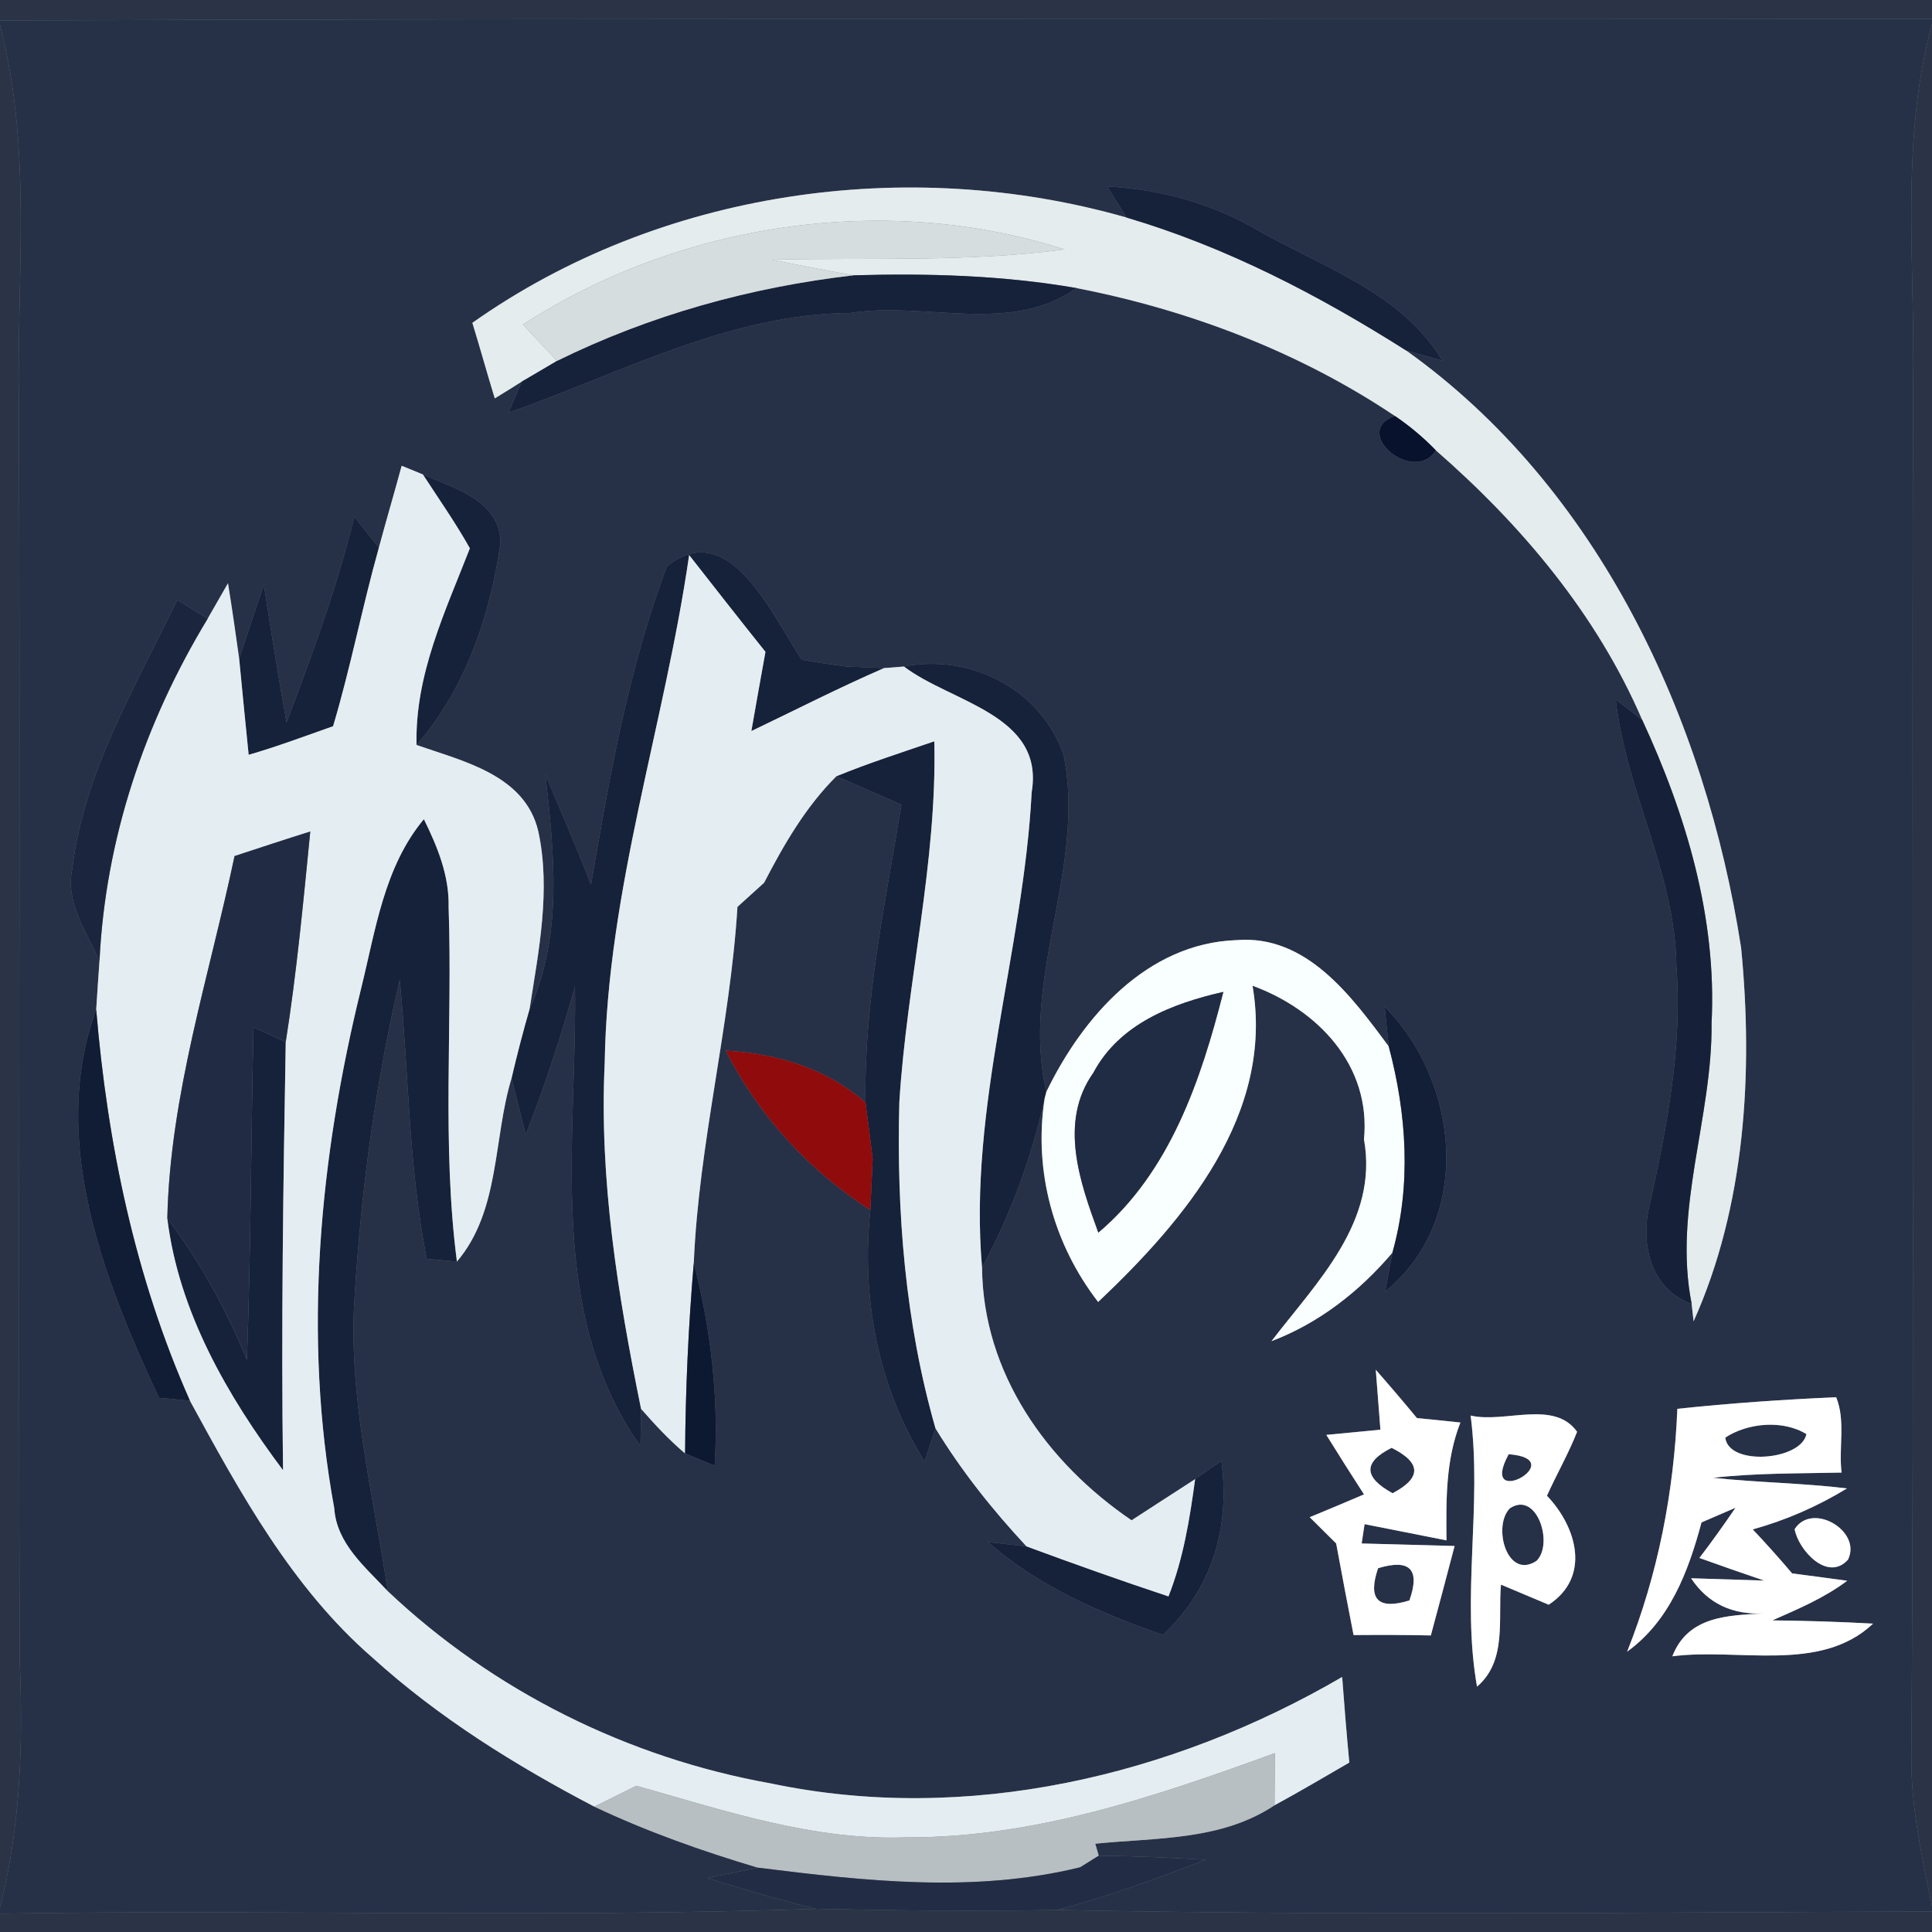 <?xml version="1.0" encoding="UTF-8" ?>
<!DOCTYPE svg PUBLIC "-//W3C//DTD SVG 1.1//EN" "http://www.w3.org/Graphics/SVG/1.1/DTD/svg11.dtd">
<svg width="100pt" height="100pt" viewBox="0 0 100 100" version="1.1" xmlns="http://www.w3.org/2000/svg">
<rect x="0" y="0" width="100" height="100" fill="#808080" stroke="none"/>
<g id="#222c41e7">
<path fill="#222c41" opacity="0.91" d=" M 0.00 0.00 L 100.00 0.00 L 100.00 0.98 C 66.67 1.03 33.33 0.93 0.00 1.06 L 0.00 0.00 Z" />
<path fill="#222c41" opacity="0.91" d=" M 0.00 1.30 C 1.69 7.75 0.85 14.43 0.98 21.00 C 1.06 42.65 0.94 64.30 1.02 85.95 C 1.20 90.23 1.07 94.55 0.00 98.72 L 0.00 1.30 Z" />
<path fill="#222c41" opacity="0.91" d=" M 99.02 20.01 C 99.14 13.74 98.33 7.37 100.00 1.23 L 100.00 98.66 C 99.49 96.15 98.92 93.63 98.93 91.05 C 99.10 67.37 98.93 43.69 99.02 20.01 Z" />
<path fill="#222c41" opacity="0.91" d=" M 0.00 99.05 C 14.08 98.82 28.16 99.28 42.24 98.80 C 46.40 98.89 50.57 98.93 54.73 98.86 C 69.82 99.16 84.91 98.98 100.00 98.94 L 100.00 100.00 L 0.00 100.00 L 0.00 99.05 Z" />
</g>
<g id="#263148ff">
<path fill="#263148" opacity="1.00" d=" M 0.00 1.06 C 33.33 0.93 66.67 1.03 100.00 0.98 L 100.00 1.23 C 98.33 7.37 99.14 13.74 99.02 20.01 C 98.93 43.69 99.10 67.37 98.93 91.05 C 98.92 93.63 99.49 96.15 100.00 98.66 L 100.00 98.94 C 84.91 98.98 69.82 99.16 54.73 98.86 C 57.34 98.17 59.89 97.23 62.41 96.26 C 60.56 96.15 58.72 96.07 56.87 96.05 C 56.83 95.89 56.73 95.59 56.69 95.43 C 59.84 95.11 63.21 95.28 65.97 93.44 C 67.28 92.73 68.56 91.97 69.84 91.23 C 69.70 89.76 69.58 88.28 69.47 86.80 C 60.63 91.95 50.02 94.44 39.90 92.31 C 32.50 90.99 25.53 87.52 20.07 82.36 C 19.31 77.27 17.99 72.20 18.36 67.01 C 18.70 61.53 19.44 56.07 20.69 50.72 C 21.16 55.53 21.14 60.40 22.09 65.16 L 23.65 65.30 C 25.89 62.67 25.52 58.95 26.48 55.80 C 26.66 56.53 27.03 58.00 27.21 58.73 C 28.20 56.22 29.03 53.65 29.76 51.06 C 29.88 59.01 28.24 67.92 33.15 74.85 L 33.18 72.92 C 33.89 73.73 34.63 74.53 35.46 75.23 L 36.99 75.86 C 37.21 72.32 36.79 68.80 35.91 65.37 C 36.17 59.17 37.79 53.13 38.17 46.94 C 38.51 46.63 39.21 46.00 39.55 45.69 C 40.57 43.72 41.70 41.76 43.29 40.18 C 44.41 40.66 45.54 41.16 46.66 41.65 C 45.82 46.76 44.71 51.87 44.80 57.07 C 42.78 55.30 40.21 54.53 37.56 54.38 C 39.28 57.75 41.86 60.59 45.05 62.63 C 44.57 67.16 45.43 71.76 47.86 75.65 L 48.42 73.93 C 49.76 76.13 51.37 78.15 53.13 80.04 L 51.14 79.82 C 53.75 82.11 56.94 83.49 60.19 84.62 C 62.74 82.24 63.68 79.05 63.22 75.62 C 62.88 75.85 62.20 76.32 61.86 76.56 C 60.77 77.27 59.67 77.97 58.57 78.69 C 54.19 75.71 50.88 71.08 50.83 65.61 C 52.31 62.86 53.40 59.91 54.07 56.86 C 53.49 60.61 54.53 64.40 56.84 67.39 C 61.32 63.15 65.97 57.67 64.83 51.02 C 68.21 52.26 70.97 55.14 70.60 58.97 C 71.36 63.24 68.16 66.35 65.81 69.42 C 68.28 68.48 70.37 66.84 72.07 64.84 L 71.70 66.84 C 76.26 63.13 75.56 56.03 71.67 52.11 L 71.88 54.16 C 69.96 51.58 67.64 48.37 64.01 48.66 C 59.37 48.82 56.04 52.63 54.16 56.51 C 52.79 50.66 56.24 44.92 55.05 39.07 C 53.88 35.69 50.25 33.82 46.79 34.50 C 46.53 34.52 46.02 34.56 45.76 34.58 C 45.27 34.56 44.31 34.52 43.82 34.50 C 43.05 34.40 42.27 34.29 41.50 34.15 C 39.99 31.91 37.75 26.68 34.52 29.32 C 32.53 34.61 31.54 40.24 30.59 45.80 C 29.86 43.88 29.02 41.99 28.23 40.09 C 28.68 44.16 29.15 48.38 27.41 52.23 C 27.88 49.21 28.52 46.07 27.86 43.02 C 27.17 40.11 23.99 39.41 21.56 38.56 C 24.10 35.65 25.37 31.85 25.91 28.07 C 25.85 25.90 23.51 25.27 21.89 24.56 C 21.61 24.44 21.07 24.22 20.79 24.11 C 20.41 25.52 19.99 26.93 19.61 28.35 C 19.29 27.95 18.65 27.15 18.34 26.75 C 17.45 30.39 16.16 33.90 14.83 37.40 C 14.41 35.03 14.02 32.66 13.66 30.28 C 13.22 31.55 12.80 32.83 12.38 34.10 C 12.20 32.80 12.01 31.49 11.80 30.19 C 11.54 30.65 11.01 31.56 10.75 32.02 C 10.36 31.78 9.57 31.29 9.17 31.05 C 7.02 35.53 4.34 39.95 3.74 44.97 C 3.37 46.72 4.48 48.24 5.15 49.74 C 5.09 50.58 5.03 51.42 4.98 52.26 C 2.52 58.97 5.37 66.23 8.23 72.35 C 8.63 72.38 9.43 72.46 9.83 72.50 C 12.43 77.27 15.12 82.19 19.28 85.80 C 22.71 88.91 26.67 91.37 30.76 93.51 C 33.49 94.80 36.34 95.81 39.23 96.67 C 38.57 96.80 37.26 97.07 36.60 97.21 C 38.47 97.78 40.34 98.34 42.24 98.80 C 28.16 99.28 14.08 98.82 0.00 99.05 L 0.00 98.72 C 1.07 94.55 1.20 90.23 1.02 85.95 C 0.94 64.30 1.06 42.65 0.98 21.00 C 0.85 14.43 1.69 7.75 0.00 1.30 L 0.00 1.06 M 24.45 16.71 C 24.85 18.01 25.21 19.32 25.61 20.62 C 25.96 20.41 26.66 19.97 27.01 19.75 L 26.32 21.36 C 32.12 19.33 37.70 16.25 44.01 16.20 C 47.88 15.58 52.31 17.35 55.72 14.91 C 61.54 16.04 67.27 18.22 72.20 21.53 C 69.89 22.36 73.19 25.11 74.32 23.31 C 78.76 27.18 82.65 31.80 85.00 37.26 L 83.63 36.21 C 84.15 40.95 86.72 45.22 86.77 50.03 C 87.08 54.18 86.29 58.27 85.40 62.30 C 84.88 64.27 85.39 66.73 87.56 67.49 L 87.66 68.39 C 90.34 62.42 90.75 55.52 90.12 49.06 C 88.28 37.20 82.76 25.25 72.78 18.14 L 74.66 18.67 C 72.53 15.13 68.45 13.83 65.05 11.89 C 62.69 10.51 60.03 9.80 57.31 9.65 L 58.31 11.26 C 46.95 8.01 34.13 9.87 24.45 16.71 M 71.21 70.90 C 71.27 71.67 71.39 73.22 71.45 74.00 C 70.75 74.07 69.35 74.20 68.65 74.27 C 69.29 75.30 69.94 76.33 70.60 77.35 C 69.90 77.65 68.50 78.24 67.79 78.53 C 68.13 78.87 68.82 79.55 69.16 79.89 C 69.45 81.47 69.75 83.05 70.06 84.63 C 71.39 84.62 72.73 84.62 74.06 84.65 C 74.48 83.11 74.88 81.57 75.29 80.02 C 73.68 79.98 72.08 79.93 70.48 79.89 L 70.63 78.89 C 71.69 79.10 73.81 79.52 74.87 79.73 C 74.85 77.67 74.82 75.58 75.59 73.63 C 75.03 73.57 73.90 73.45 73.34 73.40 C 72.64 72.55 71.93 71.72 71.21 70.90 M 86.82 72.92 C 86.64 77.24 85.82 81.47 84.22 85.49 C 86.43 83.89 87.39 81.34 88.07 78.80 C 88.51 78.61 89.39 78.23 89.83 78.04 C 89.23 78.92 88.61 79.79 87.96 80.64 C 89.07 81.04 90.19 81.43 91.31 81.81 C 90.36 81.78 88.47 81.72 87.53 81.69 C 88.39 82.99 89.66 83.60 91.34 83.51 C 89.44 83.61 87.37 83.64 86.56 85.73 C 89.96 85.28 94.22 86.62 96.95 84.04 C 95.21 83.94 93.48 83.89 91.74 83.87 C 93.07 83.28 94.43 82.71 95.61 81.82 C 94.90 81.72 93.47 81.53 92.76 81.44 C 92.10 80.66 91.42 79.90 90.72 79.16 C 92.46 78.68 94.07 77.97 95.60 77.04 C 93.30 76.76 90.98 76.74 88.67 76.49 C 90.88 76.24 93.10 76.27 95.32 76.22 C 95.16 74.93 95.54 73.55 95.04 72.32 C 92.29 72.44 89.55 72.63 86.82 72.92 M 76.12 73.27 C 76.72 77.94 75.63 82.64 76.45 87.30 C 78.01 85.97 77.53 83.82 77.69 82.02 C 78.30 82.28 79.54 82.80 80.16 83.06 C 82.36 81.62 81.61 79.03 80.07 77.42 C 80.57 76.31 81.18 75.25 81.63 74.11 C 80.44 72.43 77.88 73.68 76.12 73.27 M 92.89 79.15 C 93.08 80.22 94.59 81.90 95.65 80.73 C 96.39 79.24 93.79 77.72 92.89 79.15 Z" />
<path fill="#263148" opacity="1.00" d=" M 89.30 74.41 C 90.47 73.64 92.29 73.48 93.50 74.23 C 93.22 75.60 89.47 75.90 89.30 74.41 Z" />
<path fill="#263148" opacity="1.00" d=" M 72.08 77.29 C 70.57 76.46 70.55 75.68 72.03 74.94 C 73.57 75.71 73.59 76.49 72.08 77.29 Z" />
<path fill="#263148" opacity="1.00" d=" M 78.09 75.27 C 81.40 75.52 76.45 78.27 78.09 75.27 Z" />
<path fill="#263148" opacity="1.00" d=" M 78.15 78.07 C 79.55 77.14 80.43 79.91 79.53 80.79 C 78.00 81.80 77.24 78.99 78.15 78.07 Z" />
<path fill="#263148" opacity="1.00" d=" M 71.33 81.17 C 72.98 80.67 73.52 81.23 72.95 82.84 C 71.32 83.34 70.78 82.78 71.33 81.17 Z" />
</g>
<g id="#e4eceeff">
<path fill="#e4ecee" opacity="1.00" d=" M 24.45 16.71 C 34.13 9.87 46.95 8.01 58.31 11.26 C 63.46 12.78 68.25 15.27 72.78 18.14 C 82.76 25.25 88.28 37.20 90.12 49.06 C 90.75 55.52 90.34 62.42 87.66 68.39 L 87.56 67.49 C 86.59 62.60 88.64 57.84 88.59 52.96 C 88.87 47.51 87.27 42.16 85.00 37.26 C 82.65 31.80 78.76 27.18 74.32 23.31 C 73.67 22.64 72.97 22.05 72.20 21.53 C 67.27 18.22 61.54 16.04 55.72 14.91 C 51.91 14.25 48.04 14.14 44.18 14.25 C 42.77 14.00 41.36 13.73 39.95 13.44 C 45.00 13.32 50.07 13.58 55.10 12.91 C 45.87 9.94 35.21 11.52 27.07 16.80 C 27.51 17.27 28.39 18.21 28.83 18.68 C 28.38 18.95 27.47 19.48 27.01 19.75 C 26.66 19.97 25.96 20.41 25.61 20.62 C 25.21 19.32 24.85 18.01 24.45 16.71 Z" />
</g>
<g id="#16213aff">
<path fill="#16213a" opacity="1.00" d=" M 57.31 9.65 C 60.03 9.80 62.69 10.51 65.05 11.89 C 68.45 13.83 72.53 15.13 74.66 18.67 L 72.78 18.14 C 68.25 15.27 63.46 12.78 58.31 11.26 L 57.31 9.65 Z" />
<path fill="#16213a" opacity="1.00" d=" M 44.18 14.25 C 48.04 14.14 51.91 14.25 55.72 14.91 C 52.31 17.35 47.88 15.58 44.01 16.20 C 37.70 16.25 32.12 19.33 26.32 21.36 L 27.01 19.75 C 27.47 19.48 28.38 18.95 28.83 18.68 C 33.64 16.31 38.86 14.86 44.18 14.25 Z" />
<path fill="#16213a" opacity="1.00" d=" M 21.89 24.56 C 23.51 25.27 25.85 25.90 25.91 28.07 C 25.37 31.85 24.10 35.65 21.56 38.56 C 21.47 34.93 23.04 31.67 24.32 28.38 C 23.58 27.06 22.71 25.82 21.89 24.56 Z" />
<path fill="#16213a" opacity="1.00" d=" M 18.34 26.75 C 18.65 27.15 19.29 27.95 19.61 28.35 C 18.75 31.41 18.15 34.54 17.24 37.59 C 15.79 38.10 14.35 38.64 12.87 39.07 C 12.70 37.41 12.54 35.76 12.38 34.10 C 12.80 32.83 13.22 31.55 13.66 30.28 C 14.02 32.66 14.41 35.03 14.83 37.40 C 16.16 33.90 17.45 30.39 18.34 26.75 Z" />
<path fill="#16213a" opacity="1.00" d=" M 34.52 29.32 C 37.75 26.68 39.99 31.91 41.50 34.15 C 42.27 34.29 43.05 34.40 43.82 34.50 C 44.31 34.52 45.27 34.56 45.76 34.58 C 43.43 35.59 41.17 36.75 38.89 37.84 C 39.13 36.47 39.37 35.11 39.62 33.74 C 38.29 32.08 36.98 30.40 35.67 28.73 C 34.40 37.52 31.44 46.05 31.30 55.00 C 31.01 61.04 31.98 67.02 33.18 72.92 L 33.15 74.85 C 28.24 67.92 29.88 59.01 29.76 51.06 C 29.03 53.65 28.20 56.22 27.21 58.73 C 27.03 58.00 26.66 56.53 26.48 55.80 C 26.76 54.60 27.07 53.41 27.41 52.23 C 29.15 48.38 28.68 44.16 28.23 40.09 C 29.02 41.99 29.86 43.88 30.59 45.80 C 31.54 40.24 32.53 34.61 34.52 29.32 Z" />
<path fill="#16213a" opacity="1.00" d=" M 46.79 34.50 C 50.25 33.82 53.88 35.69 55.05 39.07 C 56.24 44.92 52.79 50.66 54.16 56.51 L 54.07 56.86 C 53.40 59.91 52.31 62.86 50.83 65.61 C 50.11 57.30 52.97 49.24 53.40 41.00 C 54.07 36.98 49.22 36.36 46.79 34.50 Z" />
<path fill="#16213a" opacity="1.00" d=" M 43.29 40.18 C 44.95 39.50 46.66 38.95 48.36 38.37 C 48.51 44.66 46.94 50.79 46.55 57.04 C 46.40 62.72 46.85 68.45 48.42 73.93 L 47.86 75.65 C 45.43 71.76 44.57 67.16 45.05 62.63 C 45.08 61.97 45.14 60.64 45.17 59.98 C 45.08 59.25 44.90 57.80 44.80 57.07 C 44.71 51.87 45.82 46.76 46.66 41.65 C 45.54 41.16 44.41 40.66 43.29 40.18 Z" />
<path fill="#16213a" opacity="1.00" d=" M 18.69 51.17 C 19.44 48.14 19.88 44.87 21.94 42.40 C 22.64 43.82 23.26 45.33 23.22 46.95 C 23.43 53.07 22.86 59.21 23.65 65.30 L 22.09 65.16 C 21.14 60.40 21.16 55.53 20.69 50.72 C 19.44 56.07 18.70 61.53 18.36 67.01 C 17.99 72.20 19.31 77.27 20.07 82.36 C 18.91 81.11 17.42 79.90 17.30 78.06 C 15.66 69.14 16.54 59.92 18.69 51.17 Z" />
<path fill="#16213a" opacity="1.00" d=" M 13.12 53.17 C 13.54 53.36 14.38 53.74 14.79 53.93 C 14.66 61.32 14.55 68.71 14.65 76.10 C 11.78 72.27 9.25 67.90 8.66 63.07 C 10.37 65.30 11.71 67.79 12.78 70.39 C 12.99 64.65 12.99 58.91 13.12 53.17 Z" />
<path fill="#16213a" opacity="1.00" d=" M 61.86 76.56 C 62.20 76.32 62.88 75.85 63.22 75.62 C 63.68 79.05 62.74 82.24 60.19 84.62 C 56.94 83.49 53.75 82.11 51.14 79.82 L 53.13 80.04 C 55.56 80.94 58.01 81.81 60.48 82.63 C 61.25 80.68 61.58 78.62 61.86 76.56 Z" />
</g>
<g id="#d5dddeff">
<path fill="#d5ddde" opacity="1.00" d=" M 27.07 16.80 C 35.21 11.52 45.87 9.94 55.10 12.91 C 50.07 13.58 45.00 13.32 39.95 13.44 C 41.36 13.73 42.77 14.00 44.18 14.25 C 38.86 14.86 33.64 16.31 28.83 18.68 C 28.39 18.21 27.51 17.27 27.07 16.80 Z" />
</g>
<g id="#08122cff">
<path fill="#08122c" opacity="1.00" d=" M 74.32 23.31 C 73.19 25.11 69.89 22.36 72.20 21.53 C 72.97 22.05 73.67 22.64 74.32 23.31 Z" />
</g>
<g id="#e4eef2ff">
<path fill="#e4eef2" opacity="1.00" d=" M 20.79 24.11 C 21.07 24.22 21.61 24.44 21.89 24.56 C 22.71 25.82 23.58 27.06 24.32 28.38 C 23.04 31.67 21.47 34.93 21.56 38.56 C 23.99 39.41 27.17 40.11 27.86 43.02 C 28.52 46.07 27.88 49.21 27.41 52.23 C 27.07 53.41 26.76 54.60 26.48 55.80 C 25.52 58.95 25.89 62.67 23.65 65.30 C 22.86 59.21 23.43 53.07 23.22 46.95 C 23.26 45.33 22.64 43.82 21.94 42.40 C 19.88 44.87 19.44 48.14 18.69 51.17 C 16.54 59.92 15.66 69.14 17.30 78.06 C 17.42 79.90 18.91 81.11 20.07 82.36 C 25.53 87.52 32.50 90.99 39.90 92.31 C 50.02 94.44 60.63 91.95 69.47 86.80 C 69.58 88.28 69.70 89.76 69.84 91.23 C 68.56 91.97 67.28 92.73 65.97 93.44 L 65.99 90.74 C 59.87 92.97 53.57 95.12 46.97 95.10 C 42.14 95.29 37.52 93.72 32.94 92.43 C 32.39 92.70 31.30 93.24 30.76 93.51 C 26.67 91.37 22.71 88.91 19.28 85.80 C 15.12 82.19 12.43 77.27 9.83 72.50 C 6.99 66.11 5.56 59.20 4.98 52.26 C 5.03 51.42 5.09 50.58 5.15 49.74 C 5.45 43.44 7.49 37.39 10.75 32.02 C 11.01 31.56 11.54 30.65 11.80 30.19 C 12.01 31.49 12.20 32.80 12.38 34.10 C 12.54 35.76 12.70 37.41 12.87 39.07 C 14.35 38.64 15.79 38.10 17.24 37.59 C 18.15 34.54 18.75 31.41 19.61 28.35 C 19.99 26.93 20.41 25.52 20.79 24.11 M 12.14 44.31 C 10.83 50.53 8.80 56.67 8.66 63.07 C 9.25 67.90 11.78 72.27 14.65 76.10 C 14.55 68.71 14.66 61.32 14.79 53.93 C 15.36 50.32 15.70 46.67 16.06 43.04 C 14.75 43.45 13.45 43.88 12.14 44.31 Z" />
<path fill="#e4eef2" opacity="1.00" d=" M 35.67 28.73 C 36.98 30.40 38.29 32.08 39.62 33.74 C 39.37 35.11 39.13 36.47 38.89 37.84 C 41.17 36.75 43.43 35.59 45.76 34.58 C 46.02 34.56 46.53 34.52 46.79 34.50 C 49.22 36.36 54.07 36.98 53.40 41.00 C 52.97 49.24 50.11 57.30 50.83 65.61 C 50.88 71.08 54.19 75.71 58.57 78.69 C 59.67 77.97 60.77 77.27 61.86 76.56 C 61.58 78.62 61.25 80.68 60.48 82.63 C 58.01 81.81 55.56 80.94 53.13 80.04 C 51.37 78.15 49.76 76.13 48.42 73.93 C 46.85 68.45 46.40 62.72 46.55 57.04 C 46.94 50.79 48.51 44.66 48.36 38.37 C 46.66 38.95 44.95 39.50 43.29 40.18 C 41.70 41.76 40.57 43.72 39.55 45.69 C 39.21 46.00 38.51 46.63 38.17 46.94 C 37.79 53.13 36.17 59.17 35.91 65.37 C 35.63 68.65 35.48 71.94 35.46 75.23 C 34.63 74.53 33.89 73.73 33.18 72.92 C 31.98 67.02 31.01 61.04 31.30 55.00 C 31.44 46.05 34.40 37.52 35.67 28.73 Z" />
</g>
<g id="#1b263eff">
<path fill="#1b263e" opacity="1.00" d=" M 9.17 31.05 C 9.57 31.29 10.36 31.78 10.75 32.02 C 7.49 37.39 5.45 43.44 5.15 49.74 C 4.48 48.24 3.37 46.72 3.74 44.97 C 4.34 39.95 7.02 35.53 9.17 31.05 Z" />
</g>
<g id="#162139ff">
<path fill="#162139" opacity="1.00" d=" M 83.63 36.21 L 85.00 37.26 C 87.27 42.16 88.87 47.51 88.59 52.96 C 88.64 57.84 86.59 62.60 87.56 67.49 C 85.39 66.73 84.88 64.27 85.40 62.30 C 86.29 58.27 87.08 54.18 86.77 50.03 C 86.72 45.22 84.15 40.95 83.63 36.21 Z" />
</g>
<g id="#212c44ff">
<path fill="#212c44" opacity="1.00" d=" M 12.14 44.31 C 13.45 43.88 14.75 43.45 16.06 43.04 C 15.70 46.67 15.36 50.32 14.79 53.93 C 14.38 53.74 13.54 53.36 13.12 53.17 C 12.99 58.91 12.99 64.65 12.78 70.39 C 11.71 67.79 10.37 65.30 8.66 63.07 C 8.80 56.67 10.83 50.53 12.14 44.31 Z" />
</g>
<g id="#f9ffffff">
<path fill="#f9ffff" opacity="1.00" d=" M 54.16 56.51 C 56.04 52.63 59.37 48.82 64.01 48.66 C 67.64 48.37 69.96 51.58 71.88 54.16 C 72.81 57.65 73.06 61.32 72.07 64.84 C 70.37 66.84 68.28 68.48 65.81 69.42 C 68.16 66.35 71.36 63.24 70.60 58.97 C 70.97 55.14 68.21 52.26 64.83 51.02 C 65.97 57.67 61.32 63.15 56.84 67.39 C 54.53 64.40 53.49 60.61 54.07 56.86 L 54.16 56.51 M 56.59 55.53 C 54.79 58.07 55.89 61.18 56.85 63.80 C 60.56 60.66 62.16 55.90 63.32 51.34 C 60.68 51.94 57.94 52.99 56.59 55.53 Z" />
</g>
<g id="#202c44ff">
<path fill="#202c44" opacity="1.00" d=" M 56.59 55.53 C 57.94 52.99 60.68 51.94 63.32 51.34 C 62.16 55.90 60.56 60.66 56.85 63.80 C 55.89 61.18 54.79 58.07 56.59 55.53 Z" />
</g>
<g id="#111c35ff">
<path fill="#111c35" opacity="1.00" d=" M 8.23 72.35 C 5.37 66.23 2.52 58.97 4.98 52.26 C 5.56 59.20 6.99 66.11 9.83 72.50 C 9.43 72.46 8.63 72.38 8.23 72.35 Z" />
</g>
<g id="#131e37ff">
<path fill="#131e37" opacity="1.00" d=" M 71.67 52.11 C 75.56 56.03 76.26 63.13 71.70 66.84 L 72.07 64.84 C 73.06 61.32 72.81 57.65 71.88 54.16 L 71.67 52.11 Z" />
</g>
<g id="#900b0bff">
<path fill="#900b0b" opacity="1.00" d=" M 37.56 54.38 C 40.21 54.53 42.78 55.30 44.80 57.07 C 44.90 57.80 45.08 59.25 45.17 59.98 C 45.14 60.64 45.08 61.97 45.05 62.63 C 41.86 60.59 39.28 57.75 37.56 54.38 Z" />
</g>
<g id="#0d1831ff">
<path fill="#0d1831" opacity="1.00" d=" M 35.91 65.37 C 36.79 68.80 37.21 72.32 36.99 75.86 L 35.46 75.23 C 35.48 71.94 35.63 68.65 35.91 65.37 Z" />
</g>
<g id="#ffffffff">
<path fill="#ffffff" opacity="1.00" d=" M 71.21 70.90 C 71.93 71.72 72.64 72.55 73.34 73.40 C 73.90 73.45 75.03 73.57 75.59 73.63 C 74.82 75.58 74.85 77.67 74.87 79.73 C 73.81 79.52 71.69 79.10 70.63 78.89 L 70.48 79.89 C 72.08 79.93 73.68 79.98 75.29 80.02 C 74.88 81.57 74.48 83.11 74.06 84.65 C 72.73 84.62 71.39 84.62 70.06 84.63 C 69.75 83.05 69.45 81.47 69.16 79.89 C 68.82 79.55 68.13 78.87 67.79 78.53 C 68.50 78.24 69.90 77.65 70.60 77.35 C 69.94 76.33 69.29 75.30 68.65 74.27 C 69.35 74.20 70.75 74.07 71.45 74.00 C 71.39 73.22 71.27 71.67 71.21 70.90 M 72.08 77.29 C 73.59 76.49 73.57 75.71 72.03 74.94 C 70.55 75.68 70.57 76.46 72.08 77.29 M 71.33 81.17 C 70.78 82.78 71.32 83.34 72.95 82.84 C 73.52 81.23 72.98 80.67 71.33 81.17 Z" />
<path fill="#ffffff" opacity="1.00" d=" M 86.82 72.92 C 89.55 72.63 92.29 72.44 95.04 72.32 C 95.54 73.55 95.16 74.93 95.32 76.22 C 93.10 76.27 90.88 76.24 88.67 76.49 C 90.98 76.74 93.30 76.76 95.60 77.04 C 94.07 77.97 92.46 78.68 90.72 79.16 C 91.42 79.90 92.10 80.66 92.76 81.44 C 93.47 81.53 94.90 81.72 95.61 81.82 C 94.43 82.71 93.07 83.28 91.74 83.87 C 93.48 83.89 95.21 83.94 96.95 84.04 C 94.22 86.62 89.96 85.28 86.56 85.73 C 87.37 83.64 89.44 83.61 91.34 83.51 C 89.66 83.60 88.39 82.99 87.53 81.69 C 88.47 81.72 90.36 81.78 91.31 81.81 C 90.19 81.43 89.07 81.04 87.96 80.64 C 88.61 79.79 89.23 78.92 89.83 78.04 C 89.39 78.23 88.51 78.61 88.07 78.80 C 87.39 81.34 86.43 83.89 84.22 85.49 C 85.82 81.47 86.64 77.24 86.82 72.92 M 89.30 74.41 C 89.47 75.90 93.22 75.60 93.50 74.23 C 92.29 73.48 90.47 73.64 89.30 74.41 Z" />
<path fill="#ffffff" opacity="1.00" d=" M 76.12 73.27 C 77.88 73.68 80.44 72.43 81.63 74.11 C 81.18 75.25 80.57 76.31 80.07 77.42 C 81.61 79.03 82.36 81.62 80.16 83.06 C 79.54 82.80 78.30 82.28 77.69 82.02 C 77.53 83.82 78.01 85.97 76.45 87.30 C 75.63 82.64 76.72 77.94 76.12 73.27 M 78.09 75.27 C 76.45 78.27 81.40 75.52 78.09 75.27 M 78.15 78.07 C 77.24 78.99 78.00 81.80 79.53 80.79 C 80.43 79.91 79.55 77.14 78.15 78.07 Z" />
<path fill="#ffffff" opacity="1.00" d=" M 92.89 79.15 C 93.79 77.72 96.39 79.24 95.65 80.73 C 94.59 81.90 93.08 80.22 92.89 79.15 Z" />
</g>
<g id="#b7bfc2ff">
<path fill="#b7bfc2" opacity="1.00" d=" M 46.97 95.10 C 53.57 95.12 59.87 92.97 65.99 90.74 L 65.97 93.44 C 63.21 95.28 59.84 95.11 56.69 95.43 C 56.73 95.59 56.83 95.89 56.87 96.05 C 56.63 96.20 56.15 96.50 55.91 96.65 C 50.42 98.00 44.75 97.36 39.23 96.67 C 36.34 95.81 33.49 94.80 30.76 93.51 C 31.30 93.24 32.39 92.70 32.94 92.43 C 37.52 93.72 42.14 95.29 46.97 95.10 Z" />
</g>
<g id="#222d45ff">
<path fill="#222d45" opacity="1.00" d=" M 56.87 96.05 C 58.72 96.07 60.56 96.15 62.41 96.26 C 59.89 97.23 57.34 98.17 54.73 98.86 C 50.57 98.93 46.40 98.89 42.24 98.80 C 40.34 98.34 38.47 97.78 36.60 97.21 C 37.26 97.07 38.57 96.80 39.23 96.67 C 44.75 97.36 50.42 98.00 55.91 96.65 C 56.15 96.50 56.63 96.20 56.87 96.05 Z" />
</g>
</svg>
